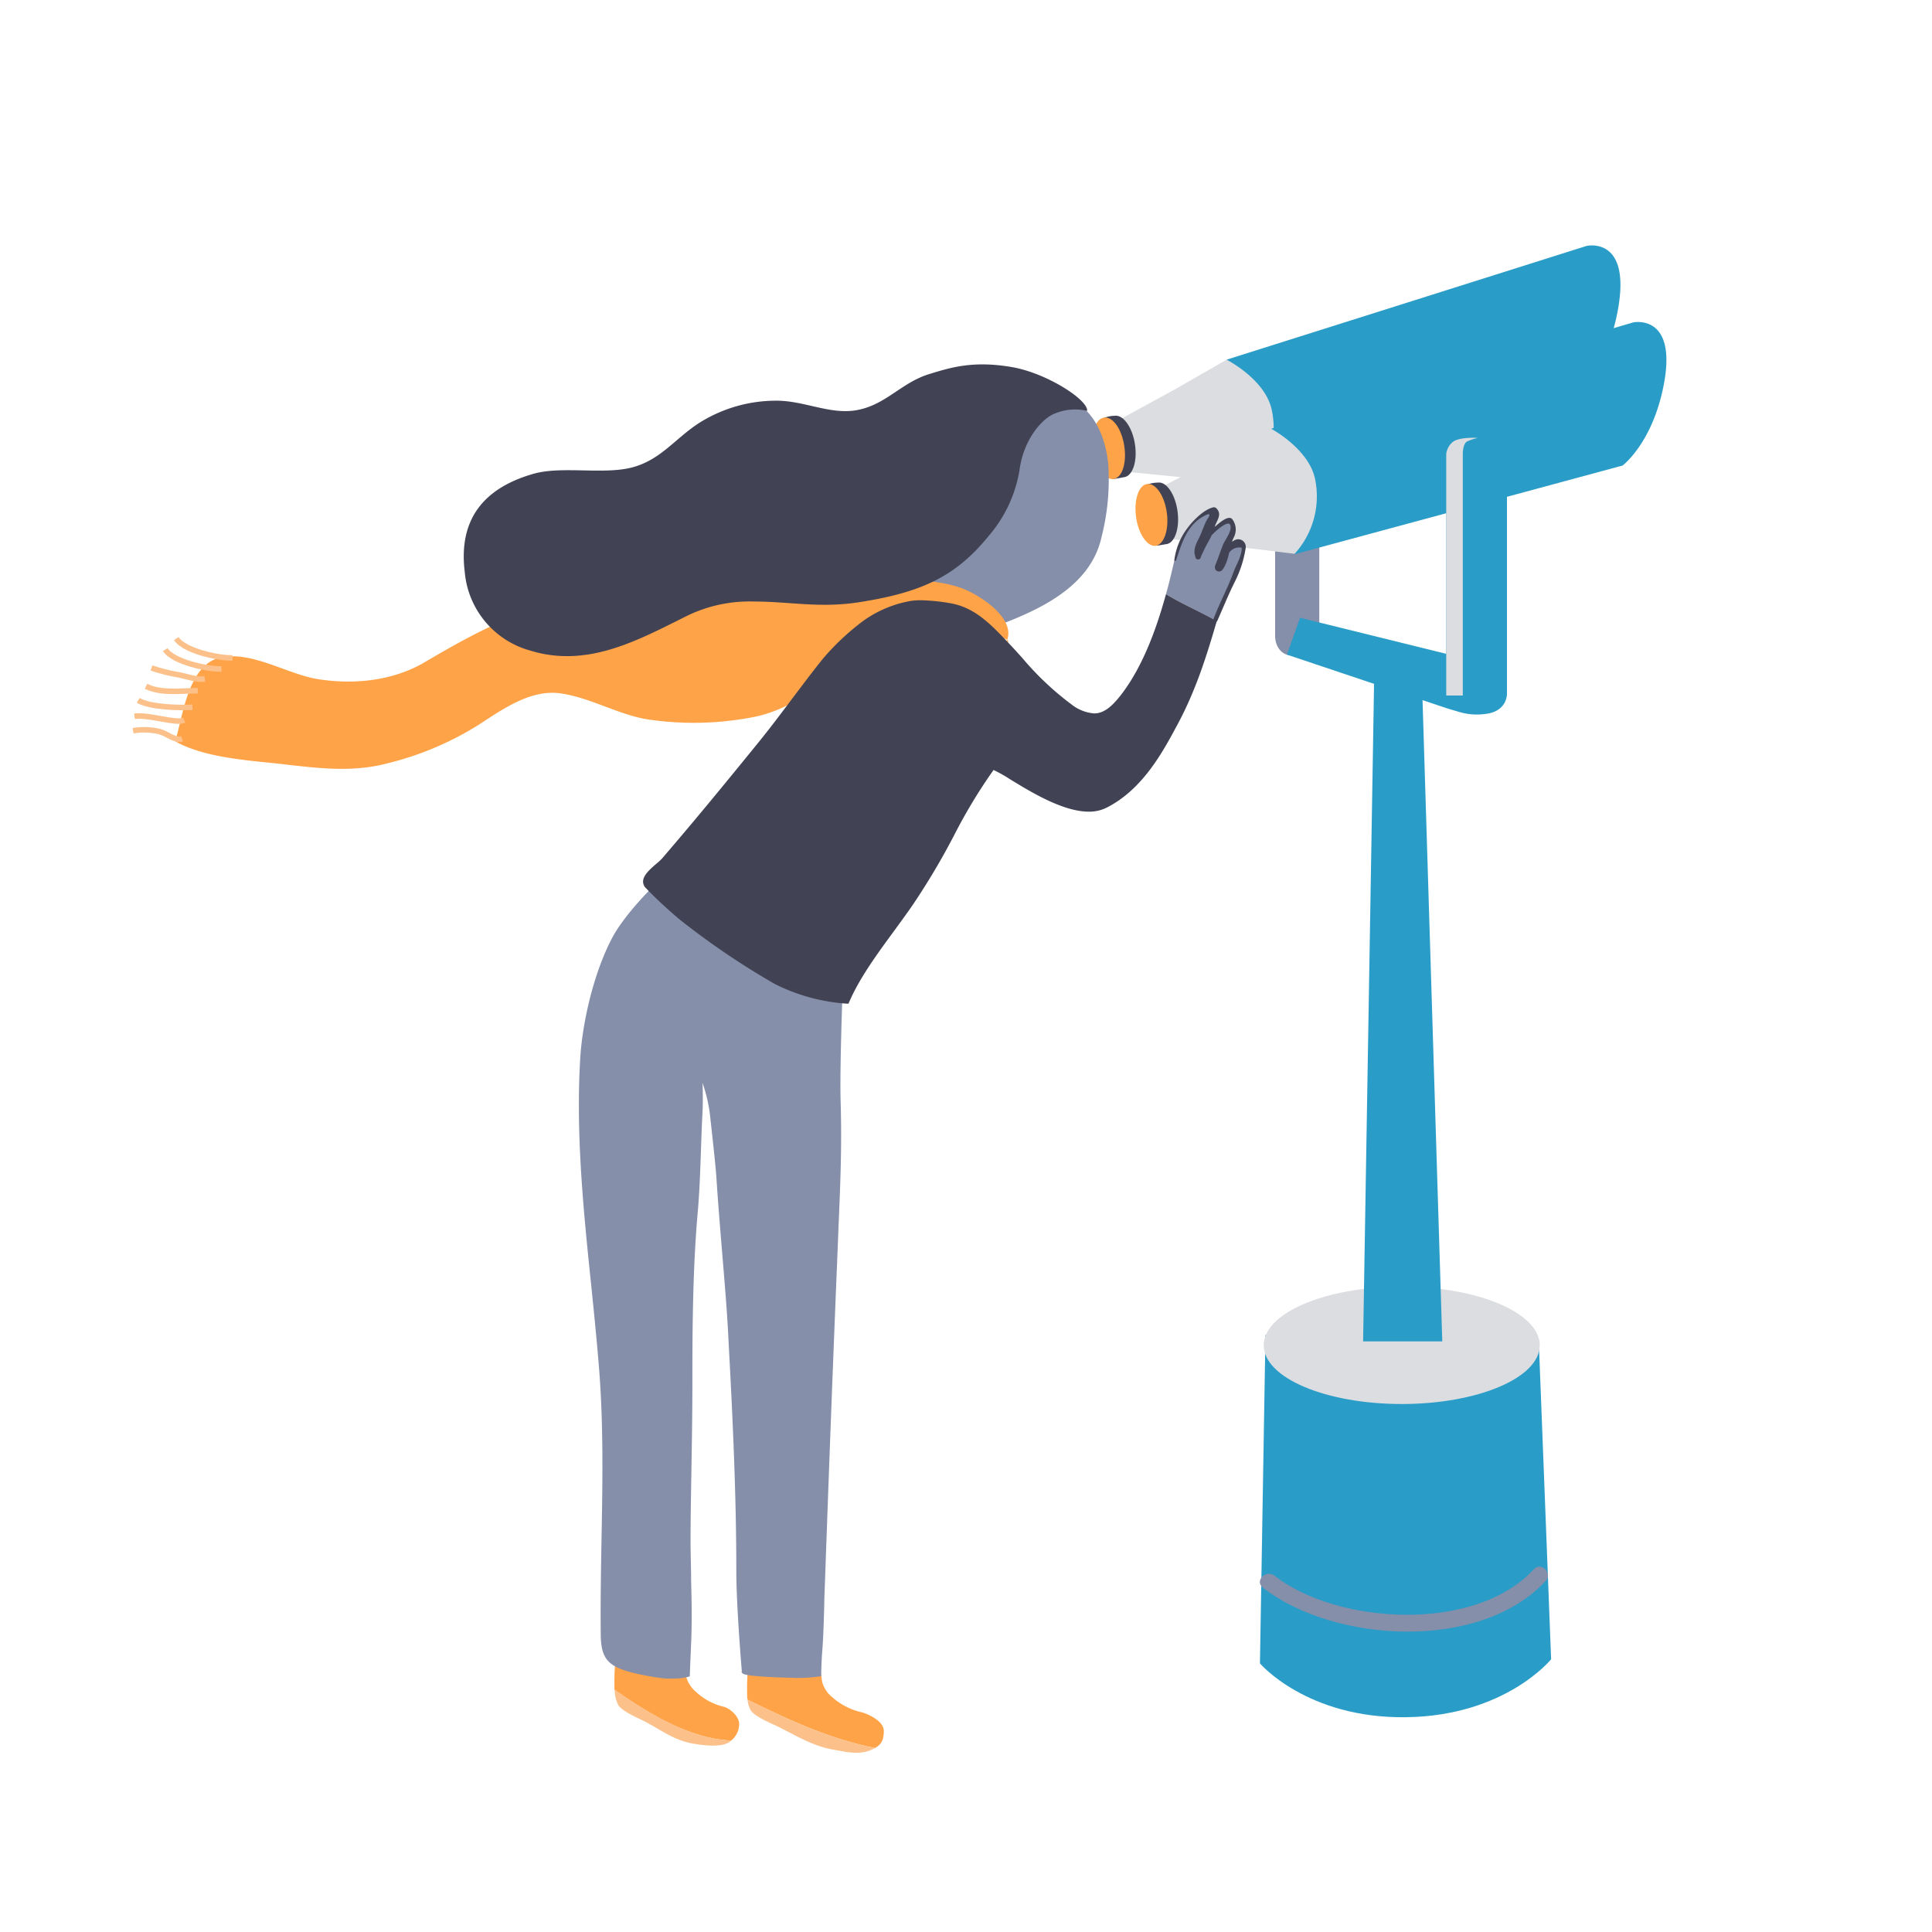 <svg xmlns="http://www.w3.org/2000/svg" viewBox="0 0 350 350"><path d="M239,94.12A3.44,3.44,0,0,0,235.4,91h-.51c-2.09,0-3.89,1.58-3.89,3.12v21.07c0,1.9,1.14,3.4,2.64,3.49l2.51.25c2.09,0,2.85-2.21,2.85-3.74V94.12Z" style="fill:#858fa9"/><path d="M227,87.73,219.69,87l-14.95-1.46-2.19-9.38L213,70.45l9.22-5.29s11.52,1.18,12.09,8.75C234.92,82.61,227,87.73,227,87.73Z" style="fill:#dcdde0"/><path d="M286,70.52l-59.16,17.3a15.48,15.48,0,0,0,3.56-13.5c-1.13-5.59-8.19-9.16-8.19-9.16l65.22-20.61s8.34-1.9,5.56,12.14C291.06,66.61,286,70.52,286,70.52Z" style="fill:#2a9cc8"/><path d="M205.6,80.44c.48,3.07-.38,5.75-1.92,6-.5.07-2.08.45-2.24.27A31.44,31.44,0,0,1,200,81.32a33.69,33.69,0,0,1-.2-5.54,5.92,5.92,0,0,1,2.12-.46C203.48,75.1,205.12,77.37,205.6,80.44Z" style="fill:#414355"/><path d="M200,75.65c1.55-.24,3.19,2,3.67,5.12s-.38,5.76-1.92,6-3.19-2-3.67-5.12S198.41,75.9,200,75.65Z" style="fill:#ffa348"/><path d="M234.61,100.34l-7.33-.9-14.92-1.76-2-9.42,10.51-5.48,9.32-5.1s11.5,1.41,11.92,9C242.59,95.39,234.61,100.34,234.61,100.34Z" style="fill:#dcdde0"/><path d="M293.94,84.34l-59.5,16.09A15.46,15.46,0,0,0,238.28,87c-1-5.62-8-9.33-8-9.33L295.9,58.4s8.38-1.72,5.31,12.25C299.05,80.53,293.94,84.34,293.94,84.34Z" style="fill:#2a9cc8"/><path d="M213.32,92.62c.42,3.08-.49,5.74-2,5.95-.5.07-2.08.41-2.23.23a30.25,30.25,0,0,1-1.33-5.42,32.85,32.85,0,0,1-.08-5.54,5.72,5.72,0,0,1,2.13-.41C211.31,87.23,212.9,89.54,213.32,92.62Z" style="fill:#414355"/><path d="M207.81,87.68c1.55-.21,3.15,2.11,3.57,5.19s-.5,5.75-2,6-3.15-2.12-3.57-5.19S206.26,87.89,207.81,87.68Z" style="fill:#ffa348"/><path d="M160.11,313.59c0-1.83-2.86-3.06-3.91-3.37a12,12,0,0,1-5.42-2.75,5.36,5.36,0,0,1-1.83-2.75l-.3-1.92c-1.16.14-10.48-1.83-11.52-2.11-.52-.18-1.43-.93-1.6,1.15a42.28,42.28,0,0,0-.17,5.34c0,.19,0,.45.07.73,7.5,3.72,15.07,7.19,23.11,8.75C159.58,316.05,160.11,315.34,160.11,313.59Z" style="fill:#ffa348"/><path d="M135.43,307.91a4.57,4.57,0,0,0,.68,2.1c1.08,1.19,3.5,2.14,4.92,2.83,3.14,1.56,6.21,3.46,9.75,4.09,2.78.49,5.11,1.15,7.58-.17l.18-.1C150.5,315.1,142.93,311.63,135.43,307.91Z" style="fill:#fcc18b"/><path d="M133.9,312.22c-.07-1.38-1.69-2.69-2.69-3a11.26,11.26,0,0,1-5.16-2.75,5.45,5.45,0,0,1-1.75-2.75L124,301.8c-1.11.14-10-1.83-11-2.11-.49-.18-1.36-.93-1.52,1.15a43.55,43.55,0,0,0-.16,5.27c6.51,4.57,13.82,8.92,21.15,9.2A3.86,3.86,0,0,0,133.9,312.22Z" style="fill:#ffa348"/><path d="M111.36,306.18a6.06,6.06,0,0,0,.71,2.83c1,1.19,3.34,2.14,4.69,2.83,3,1.56,5.27,3.38,8.64,4,2.65.49,5.46.64,6.75-.25a2.48,2.48,0,0,0,.36-.28c-7.34-.28-14.64-4.63-21.15-9.2Z" style="fill:#fcc18b"/><path d="M152.61,180.36v-.45l-.44-.06c-.16,0-.89-.3-1.33-.46s-.85-.31-1-.35c-2.73-.61-6.58-3.34-9.67-5.53-1.19-.85-2.32-1.64-3.27-2.25-2.83-1.79-5.6-3.64-8.28-5.43s-5.2-3.48-7.88-5.18l-1.18-.73-.32-.21-.28.27c-.24.22-5.7,5.43-8.1,10-3.46,6.6-5.38,15.64-5.74,21.67-.84,13.78.59,27.79,2,41.35.49,4.83,1,9.82,1.39,14.72.84,10.36.65,21,.46,31.21-.1,5.59-.2,11.36-.14,17,0,4.27,1.13,5.75,5,6.89a42.79,42.79,0,0,0,6.83,1.27l.88,0a11.77,11.77,0,0,0,3.12-.31l.31-.11,0-.34s.17-4.23.23-5.59c.18-3.83.1-7.75,0-11.53,0-2.25-.1-4.58-.1-6.87,0-4.44.09-8.94.16-13.28.08-4.72.16-9.59.17-14.41,0-9.33,0-20.93.95-31.81.34-3.78.47-7.61.6-11.32.08-2.32.16-4.73.29-7.09.07-1.33.06-3.54,0-5.25a28.5,28.5,0,0,1,1.32,5.52l.19,1.72c.39,3.57.81,7.27,1,9.85.23,3.69.58,8,.95,12.5.47,5.74,1,11.68,1.25,17.16.72,13.25,1.41,27.39,1.41,41.71,0,6,.89,16.89,1,18.1l-.06.15.15.22c.51.75,9.52.82,9.47.86a30.21,30.21,0,0,0,4.41-.25l.41-.06v-.42s.05-2.42.18-4c.21-2.67.29-5.61.37-8.46,0-1.08.06-2.13.09-3.1.8-22.35,1.41-38.92,2.38-62.43l.12-3.09c.33-7.78.62-14.51.38-22.56C152.11,194.12,152.61,180.5,152.61,180.36Z" style="fill:#858fa9"/><path d="M175.78,115.09c-14.36,5.07-8.74-19.3-6.95-26.24,1.74-6.71,6-12.72,12.44-15.45a27.82,27.82,0,0,1,6.7-1.61c8-1.29,12.09,5,12.8,12.3a42.13,42.13,0,0,1-1.23,13.25C197.2,107.87,184.82,111.9,175.78,115.09Z" style="fill:#858fa9"/><path d="M223.28,94.72c-1.06-1.63-3.44,2.33-4.13,1.87-.51-.34,2.16-4.49.94-4.44-2.62.13-6,4.73-6.75,7.25-.52,1.63-.85,3.35-1.34,5.31-.24,1-.5,1.93-.77,2.93,2.87,1.74,6.28,3.22,9.25,4.91.23-.79.47-1.59.7-2.4l.19-.66.08-.26c.22-.79.56-1.72.92-2.7.62-1.73,2-3.33,2.41-5.19.34-1.59.87-3.94-1.44-2.06C222,100.34,223.73,95.42,223.28,94.72Z" style="fill:#858fa9"/><path d="M182.28,116.34c2.17-4.28-5.21-8.92-8.68-10-5.37-1.69-11.76-1.32-17.66-1.32a357.37,357.37,0,0,0-49.26,3c-11.27,1.58-19.91,6.15-29.73,11.94-5.75,3.39-12.84,4.12-19.41,3.06-5.52-.89-11.83-5.09-17.52-3.92-5.86,1.21-6.81,10.24-8.27,15.19,4.88,2.81,12.55,3.43,18.18,4,6.75.75,13.47,1.8,20.24,0a56.17,56.17,0,0,0,16.44-6.92c4.37-2.82,9.5-6.56,15-5.75,5.35.78,10.41,3.84,15.65,4.69a56.43,56.43,0,0,0,19.35-.43c12.73-2.52,20.92-16.72,35-16.59a29.9,29.9,0,0,1,11,2.7,1.18,1.18,0,0,1-.3,1" style="fill:#ffa348"/><path d="M211.23,107.64c-1.68,6.08-4.06,12.75-7.85,17.85-2,2.67-3.48,3.75-5.18,3.75a7.54,7.54,0,0,1-4.08-1.62,53.32,53.32,0,0,1-8.9-8.4c-.77-.85-1.54-1.71-2.33-2.54l-.34-.36c-2.86-3-5.81-6.19-10.18-7a34.11,34.11,0,0,0-5.59-.58,12.21,12.21,0,0,0-1.57.09,20.75,20.75,0,0,0-9.74,4.35,44.45,44.45,0,0,0-6.33,6.08c-1.56,1.91-3.4,4.36-5.35,6.94-2.14,2.85-4.35,5.79-6.4,8.31-6.42,7.9-11.43,14-17.44,21a11.47,11.47,0,0,1-1.09,1c-1.07.93-2.29,2-2.36,3.1a1.66,1.66,0,0,0,.47,1.24,79.42,79.42,0,0,0,6.33,5.87,140,140,0,0,0,17.07,11.54,34,34,0,0,0,13,3.56l.34,0,.14-.32c1.9-4.39,5.12-8.77,8.23-13,1.2-1.65,2.34-3.2,3.39-4.74a128.91,128.91,0,0,0,7.39-12.47,96.22,96.22,0,0,1,7.13-11.8,26.27,26.27,0,0,1,3.07,1.73c3.8,2.32,9.54,5.82,14.19,5.82a7,7,0,0,0,3.07-.65c6.6-3.24,10.31-10.15,12.77-14.72l.2-.37c3.3-6.12,5.25-12.3,7.14-18.78C217.51,110.86,214.1,109.38,211.23,107.64Z" style="fill:#414355"/><path d="M191.28,74.84c-2.4.82-5.84,4.67-6.59,10.34a24.27,24.27,0,0,1-5.58,11.91c-6.08,7.5-12.4,10.27-23.42,12-7.16,1.13-12.58-.12-19.16-.12a25.87,25.87,0,0,0-12.5,2.81c-8.87,4.44-17.81,9.22-28,6.07A16.21,16.21,0,0,1,84.2,103.68C83,94.1,87.61,88.43,96.61,85.84c5.27-1.51,13,.27,18.22-1.25,5.08-1.46,7.69-5.39,12.07-8.12a26.11,26.11,0,0,1,13.38-3.88c5.12-.12,9.77,2.46,14.55,1.77,5.54-.81,8.29-5,13.53-6.6,3.68-1.12,7.84-2.5,15-1.25,6.3,1.1,13.75,5.92,13.59,7.92A9.59,9.59,0,0,0,191.28,74.84Z" style="fill:#414355"/><path d="M40.11,121.18c-2.47.1-8.79-1.27-10.17-3.5" style="fill:none;stroke:#fcc18b;stroke-miterlimit:10"/><path d="M42.11,119.18c-2.47.1-8.79-1.27-10.17-3.5" style="fill:none;stroke:#fcc18b;stroke-miterlimit:10"/><path d="M37.11,123c-1.48.2-3.18-.44-4.75-.75A30.56,30.56,0,0,1,27.44,121" style="fill:none;stroke:#fcc18b;stroke-miterlimit:10"/><path d="M35.82,125.13c-3.16,0-6.49.56-9.37-.79" style="fill:none;stroke:#fcc18b;stroke-miterlimit:10"/><path d="M34.86,128.13c-2.46.13-7.68,0-9.83-1.25" style="fill:none;stroke:#fcc18b;stroke-miterlimit:10"/><path d="M24.11,132.38a11.88,11.88,0,0,1,4.67.13c1.46.33,2.94,1.77,4.21,1.33" style="fill:none;stroke:#fcc18b;stroke-miterlimit:10"/><path d="M33.36,130.47c-1.52.69-6.5-1.09-9-.71" style="fill:none;stroke:#fcc18b;stroke-miterlimit:10"/><path d="M281,300.59s-8.25,10.25-26.25,10.5-26.5-9.75-26.5-9.75l1-59.5,49.5.75Z" style="fill:#2a9cc8"/><ellipse cx="253.94" cy="243.72" rx="25" ry="10.63" style="fill:#dcdde0"/><polygon points="261.28 243 246.94 243 248.94 122.84 257.61 123.67 261.28 243" style="fill:#2a9cc8"/><path d="M228.72,287.57c12.92,10.11,39.47,11.65,51.29-1.17,1.31-1.42-.81-3.54-2.13-2.12-10.79,11.7-35.86,9.92-47,1.17-1.51-1.18-3.65.93-2.12,2.12Z" style="fill:#858fa9"/><path d="M269.36,79H266.5c-2.76,0-4.5,1.51-4.5,4.09v35.36l-26.48-6.54-2.39,6.68,28.95,9.71s1.91.58,2.68.79a11,11,0,0,0,4.29.25c2.65-.26,3.95-1.91,3.95-3.75V83.09C273,80.43,272.61,79,269.36,79Z" style="fill:#2a9cc8"/><path d="M265,126h-3V82.29A3.25,3.25,0,0,1,263.27,80c1.29-.88,4.44-.67,4.44-.67a9.41,9.41,0,0,0-1.9.63c-.83.41-.81,2.25-.81,2.25V126Z" style="fill:#dcdde0"/><path d="M213.06,101.51c1.06-3.22,2.05-6.61,5.38-8.19,1.28-.6.34.63.22.84-.57,1-.89,2.18-1.41,3.23s-1.17,2.14-.7,3.46a.5.5,0,0,0,1,0,14.21,14.21,0,0,1,2-3.92c.24-.3,2.92-2.89,3.32-1.82s-.94,2.63-1.35,3.67c-.49,1.23-.87,2.46-1.39,3.68l1.38.58c.11-.43.23-.86.38-1.29l.59-1.28a2.22,2.22,0,0,1,2.45-1.25c.14,1.25-1,3.17-1.41,4.27-1.05,2.94-2.58,5.72-3.69,8.67-.16.4.52.69.7.29,1.06-2.36,2-4.72,3.14-7a20.45,20.45,0,0,0,2-6.18A1.37,1.37,0,0,0,224,97.73c-1.6.44-3.11,3.4-3.85,4.73a.76.76,0,0,0,1.3.77c1.27-1.71,1.13-3.82,2-5.75a3.1,3.1,0,0,0-.21-3.42c-.74-.88-2.58.91-3.07,1.28a12.4,12.4,0,0,0-3.52,5.13l.91.38a34,34,0,0,1,1.67-3.3c.46-.91.68-1.92,1.12-2.84s.87-1.78,0-2.63a.62.62,0,0,0-.61-.16c-1.72.45-3.58,2.35-4.62,3.74a12.16,12.16,0,0,0-2.38,5.81c0,.19.27.21.32,0Z" style="fill:#414355"/></svg>